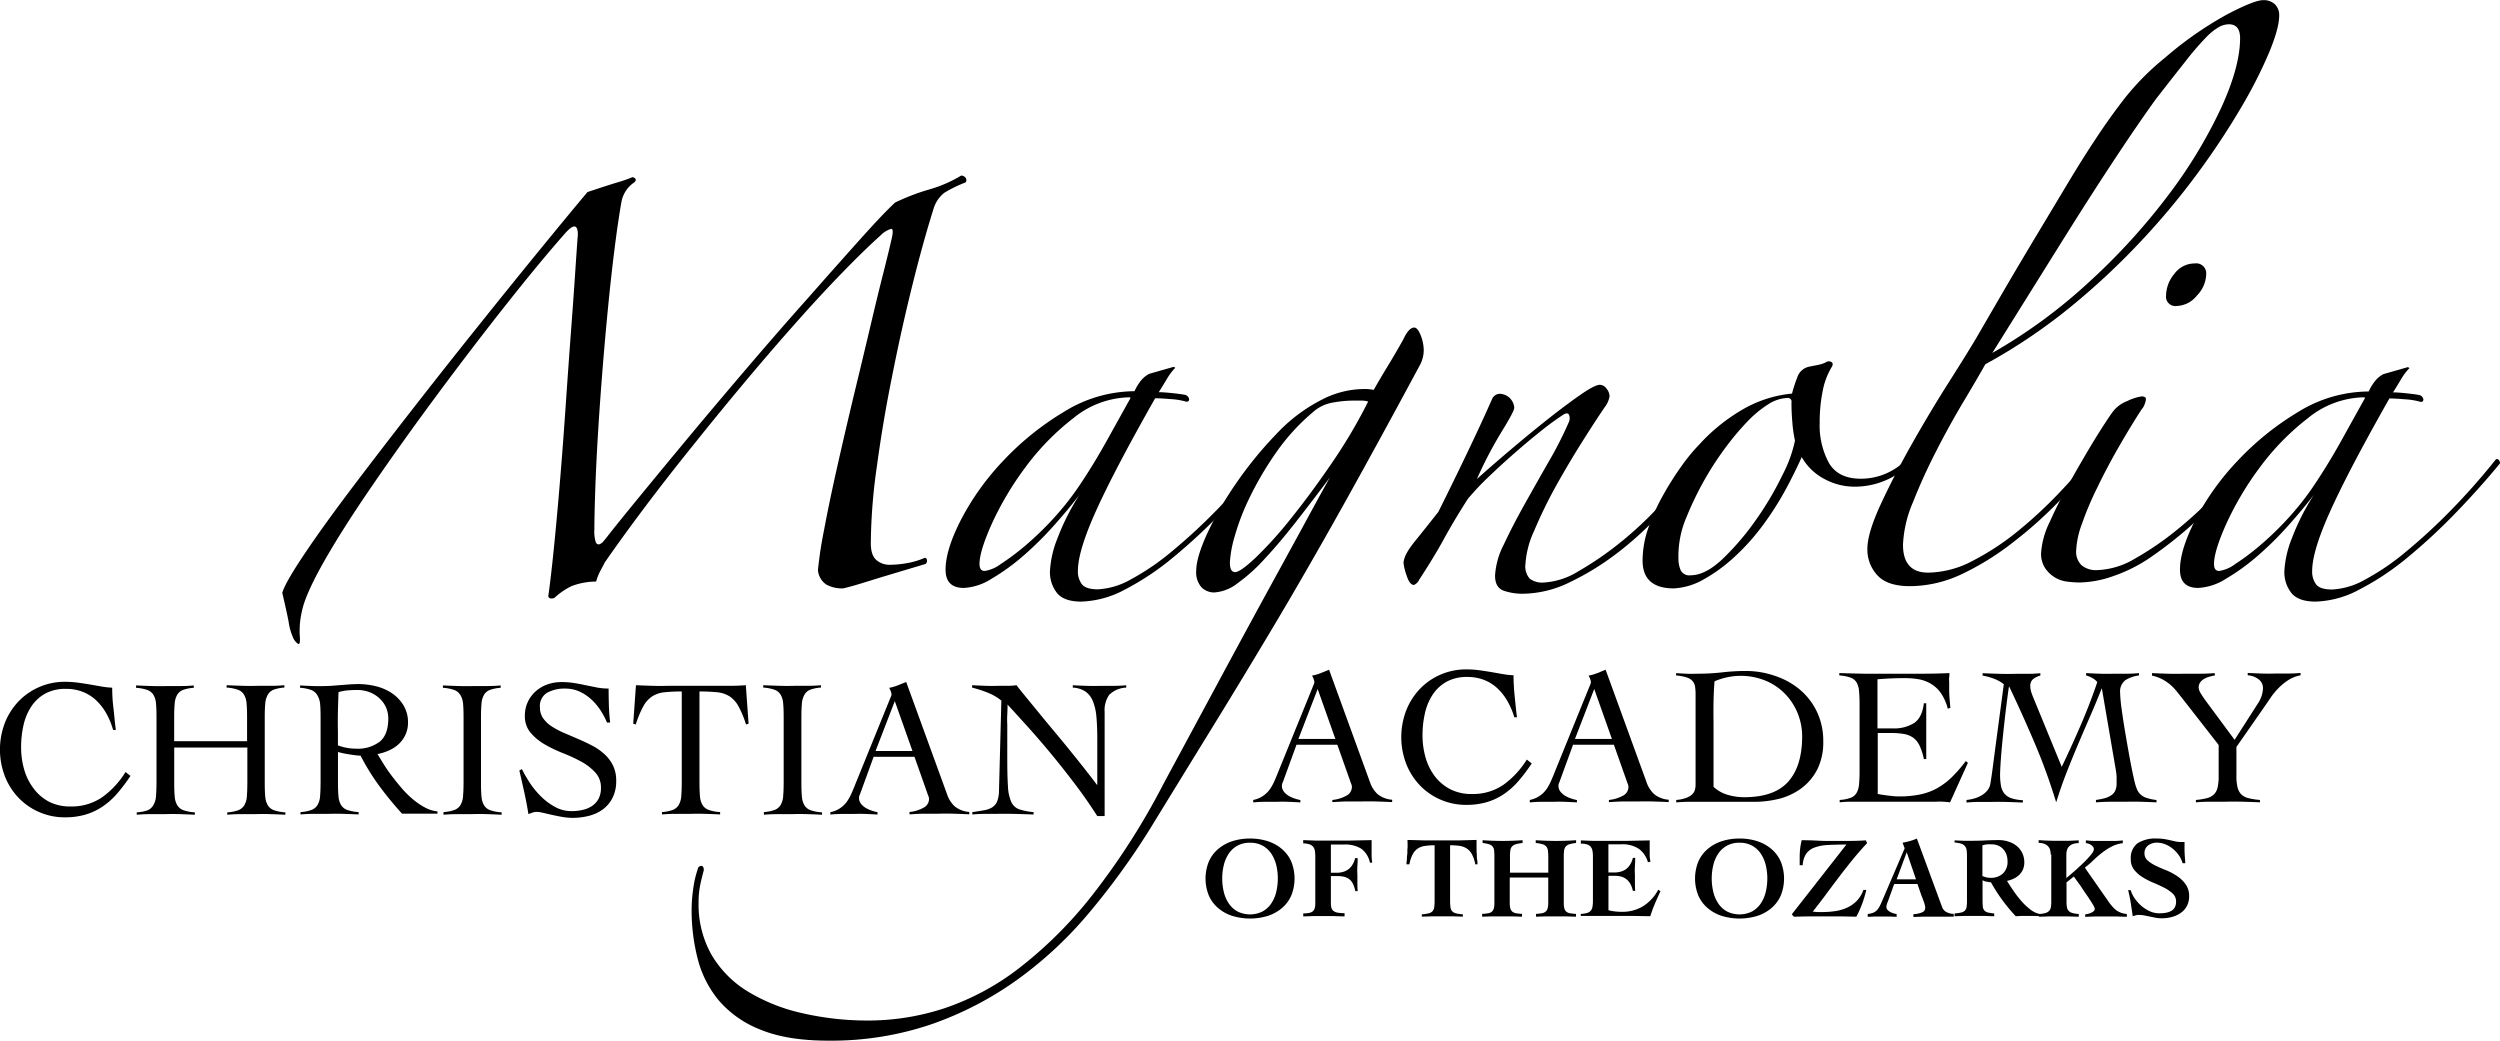<svg id="Logo_-_Balanced_-_BW" data-name="Logo - Balanced - BW" xmlns="http://www.w3.org/2000/svg" viewBox="0 0 537.69 223.81"><title>Logo - Name - BW</title><g id="_Group_" data-name="&lt;Group&gt;"><path d="M87.71,153.07q0.56-2.06,4.49-7.95t9.91-13.84q6-7.95,13.28-17.3t14.4-18.23q7.1-8.88,13.37-16.55t10.19-12.34q3.93-1.31,6.17-2a32.38,32.38,0,0,0,3.55-1.22q1.12,0.38.37,1.12a6.47,6.47,0,0,0-2.8,4.3q-0.75,4.3-1.5,10.28t-1.4,12.71q-0.66,6.73-1.22,13.84t-0.94,13.46q-0.38,6.36-.56,11.69t-0.19,8.51a7.44,7.44,0,0,0,.28,2.52,0.69,0.69,0,0,0,.75.56,2,2,0,0,0,1-.75q0.56-.65,1.12-1.4,2.06-2.62,6.73-8.32t10.66-12.9q6-7.2,12.71-15.05T201,89.4q6.17-7,11.13-12.53t7.39-7.76a47.21,47.21,0,0,1,7.29-2.8,28,28,0,0,0,6.92-3,1.16,1.16,0,0,1,.94.47,0.8,0.8,0,0,1,0,1,28.43,28.43,0,0,0-4.58,2.24,6.92,6.92,0,0,0-2.34,3.55q-2.24,7.11-4.58,16.55t-4.3,19.35q-2,9.91-3.27,19.35a122.3,122.3,0,0,0-1.31,16.55q0,2.62,1.22,3.65a4.33,4.33,0,0,0,2.9,1,20.93,20.93,0,0,0,3.74-.37,16.35,16.35,0,0,0,3.74-1.12,0.48,0.48,0,0,1,.47.47,0.89,0.89,0,0,1-.28.84l-4.39,1.31-5,1.5L212,151.1q-2.15.65-3.65,1a7,7,0,0,1-3.65-.84,4.15,4.15,0,0,1-1.78-3.09,86.64,86.64,0,0,1,1.31-8.6q1.12-6,2.8-13.46t3.65-15.71q2-8.23,3.65-15.24t2.9-11.87q1.21-4.86,1.4-5.8,0.74-2.81,0-2.71a5.32,5.32,0,0,0-2.24,1.4Q212.8,79.4,208,84.35t-10.1,10.94q-5.33,6-10.94,12.71t-11,13.46q-5.43,6.73-10.28,13.18t-8.6,11.87c-0.25.5-.56,1.09-0.94,1.78a11.41,11.41,0,0,0-.93,2.34,14.82,14.82,0,0,0-5.33,1,15.35,15.35,0,0,0-3.65,2.52c-0.75.25-1.19,0.12-1.31-.37q0.56-3.93,1.22-10.47t1.31-14.4q0.65-7.85,1.22-16.17t1.12-15.71q0.56-7.38.93-13t0.56-8q0-3.55-3,0-5.43,6.17-12.81,15.52T120.62,111q-7.48,10.1-14.12,19.82T95.94,147.65q-3.37,6.17-4,9.35a18.46,18.46,0,0,0-.47,5.24c0.12,1.37,0,2-.37,1.78A3,3,0,0,1,90,162.6a12.45,12.45,0,0,1-.93-3.37Q88.64,157,87.71,153.07Z" transform="translate(-27 -25.55)"/><path d="M299.18,125.21q-4.3,5.24-9.44,10.56a122.8,122.8,0,0,1-10.38,9.63A57.67,57.67,0,0,1,269,152.32a21.08,21.08,0,0,1-9.44,2.62q-3.74,0-5.24-1.87a7.24,7.24,0,0,1-1.5-4.67,22,22,0,0,1,1.59-7,49.54,49.54,0,0,1,4.77-9.44q-2.43,3.18-5.61,6.73a70.71,70.71,0,0,1-6.54,6.45,45.33,45.33,0,0,1-6.73,4.86,12.22,12.22,0,0,1-6,2q-3.93,0-3.93-3.93,0-4.3,3.37-10.84a55.85,55.85,0,0,1,9.07-12.62,60.73,60.73,0,0,1,13-10.47A29,29,0,0,1,271,109.69a10.53,10.53,0,0,1,1.68-2.62,5.93,5.93,0,0,1,1.5-1.12l5.24-1.5,0.37,0.19A12.07,12.07,0,0,0,278,107q-0.84,1.4-1.78,2.9c0.62,0,1.56.06,2.8,0.19s2.18,0.25,2.8.37a1.17,1.17,0,0,1,.93.93,0.5,0.5,0,0,1-.56.56,15.6,15.6,0,0,0-3.37-.56q-2.24-.18-3.37-0.19-8.6,15.15-12.62,24t-4,13.18a4.54,4.54,0,0,0,.84,2.8q0.84,1.12,3.46,1.12a16,16,0,0,0,7.11-2.15,52.41,52.41,0,0,0,8.79-6,122.09,122.09,0,0,0,9.63-8.88,141,141,0,0,0,9.44-10.66q0.37-.56.75-0.28A1,1,0,0,1,299.18,125.21ZM270,111a19.58,19.58,0,0,0-12.15,4.49A53.41,53.41,0,0,0,247.58,126a66.83,66.83,0,0,0-7.2,12.06q-2.71,6-2.71,8.79c0,1,.37,1.5,1.12,1.5a7.67,7.67,0,0,0,3.46-1.5,51.9,51.9,0,0,0,5.33-4,66.65,66.65,0,0,0,6.08-5.89,60.34,60.34,0,0,0,5.7-7.29q3-4.49,5.8-9.54t5-9Z" transform="translate(-27 -25.55)"/><path d="M333.21,100.9a6.89,6.89,0,0,1-.93,3.37q-9.35,17.39-16.83,30.76t-14.21,24.68Q294.51,171,288,181.58t-13.84,22.53a157.8,157.8,0,0,1-13,17.86,84.56,84.56,0,0,1-15.52,14.4,72.44,72.44,0,0,1-18.51,9.54,66.84,66.84,0,0,1-22,3.46q-8.79,0-14.49-2.34a22.53,22.53,0,0,1-9-6.26,22.79,22.79,0,0,1-4.58-9,41.66,41.66,0,0,1-1.31-10.47,32.78,32.78,0,0,1,.37-4.77,20.42,20.42,0,0,1,.94-4,0.8,0.8,0,0,1,.75-0.75c0.37,0,.56.31,0.56,0.93q-0.37,1.31-.75,3.08a18.63,18.63,0,0,0-.37,3.83,21.92,21.92,0,0,0,2.8,11.31,22.82,22.82,0,0,0,7.76,7.85,38.89,38.89,0,0,0,11.69,4.67,62.64,62.64,0,0,0,14.4,1.59,52.58,52.58,0,0,0,16.17-2.62,54.88,54.88,0,0,0,16.17-8.69,90,90,0,0,0,15.8-15.8A151.71,151.71,0,0,0,277.31,194q4.86-9,10.28-19.07t10.47-19.35L307.13,139q4-7.38,5.89-10.75-3.74,5-7.29,9.54t-6.64,7.85a37,37,0,0,1-5.89,5.33,9.11,9.11,0,0,1-5,2,3.8,3.8,0,0,1-2.8-1.12,4.86,4.86,0,0,1-1.12-3.55q0-2.8,2.34-7.95a72,72,0,0,1,6.17-10.75,82,82,0,0,1,8.69-10.66,35.14,35.14,0,0,1,9.91-7.48,19.91,19.91,0,0,1,9-2.24,9,9,0,0,1,2.06.19q1.49-2.62,3.09-5.24t3.27-5.61Q330,96,331.16,96q0.74,0,1.4,1.68A8.81,8.81,0,0,1,333.21,100.9Zm-12,11a5,5,0,0,0-1.5-.19h-1.31a25.3,25.3,0,0,0-5,.47,8.42,8.42,0,0,0-4,2,44.6,44.6,0,0,0-8,8.79,70.39,70.39,0,0,0-5.61,9.54,49.65,49.65,0,0,0-3.27,8.51,24.46,24.46,0,0,0-1,5.52c0,1.37.37,2.06,1.12,2.06s2.24-1.06,4.49-3.18A84.34,84.34,0,0,0,304.7,137q4.21-5.23,8.69-11.78A112.12,112.12,0,0,0,321.25,111.93Z" transform="translate(-27 -25.55)"/><path d="M391.74,126.7a101.81,101.81,0,0,1-7.76,9.44,70.5,70.5,0,0,1-9.35,8.51,57.66,57.66,0,0,1-10.1,6.17,23.38,23.38,0,0,1-10,2.43,12.39,12.39,0,0,1-4.11-.65q-1.87-.66-1.87-3.27a16.62,16.62,0,0,1,1.87-6.64q1.87-4,4.39-8.51T360,125a81.07,81.07,0,0,0,4.39-8.6,2.06,2.06,0,0,0,.09-1.59q-0.28-.65-1.22-0.09a57.35,57.35,0,0,0-4.86,3.55q-2.81,2.24-5.7,4.77t-5.61,5.14a56.29,56.29,0,0,0-4.39,4.67q-3,4.68-5.14,8.6t-5.33,8.79a2.21,2.21,0,0,1-1.12,1.12q-0.94,0-1.59-2.06a12.13,12.13,0,0,1-.65-2.62q0-1.68,2.34-4.58t5.14-6.45q3-6,6.17-12.62T348,111.18a1.84,1.84,0,0,1,1.68-.93,3.22,3.22,0,0,1,3,3q0,0.75-2.71,5.14a90,90,0,0,0-5.33,10.19q3.55-3.18,7.76-6.73t8-6.54q3.83-3,6.73-5t4-2a1.82,1.82,0,0,1,1.4.84,2.66,2.66,0,0,1,.65,1.59,5,5,0,0,1-.94,2.24q-2.06,3-5,7.67t-5.7,9.63a98.9,98.9,0,0,0-4.58,9.44,19.93,19.93,0,0,0-1.87,7.1A4,4,0,0,0,356,150a4.39,4.39,0,0,0,3,.84,15.78,15.78,0,0,0,7.48-2.43,68.55,68.55,0,0,0,8.88-6.08,76.21,76.21,0,0,0,8.69-8.13,63.12,63.12,0,0,0,6.73-8.6,0.85,0.85,0,0,1,1.12-.28Q392.67,125.58,391.74,126.7Z" transform="translate(-27 -25.55)"/><path d="M443.9,119a38.13,38.13,0,0,1-7.76,7.76,16.77,16.77,0,0,1-10.38,3.46,13.52,13.52,0,0,1-6.26-1.59,12.11,12.11,0,0,1-5-4.77q-1.31,3-3.37,6.83a65.44,65.44,0,0,1-4.86,7.67,47.93,47.93,0,0,1-6.26,7,34.71,34.71,0,0,1-7.39,5.24,14.51,14.51,0,0,1-5.61,1.5q-6.73,0-6.73-6a21.28,21.28,0,0,1,1.21-6.92,42.53,42.53,0,0,1,3.09-6.92,64.41,64.41,0,0,1,4-6.36,39.66,39.66,0,0,1,4-4.86,39,39,0,0,1,9-7.29,26,26,0,0,1,10.84-3.55,30.62,30.62,0,0,1,1.12-3.46,3.42,3.42,0,0,1,2.62-2.34l1.87-.37a6.53,6.53,0,0,0,1.68-.56,1.05,1.05,0,0,1,1.12-.09c0.37,0.19.44,0.53,0.19,1a15.57,15.57,0,0,0-2,5.24,34.18,34.18,0,0,0-.65,6.92,16.89,16.89,0,0,0,2,8.6q2,3.37,6.83,3.37a13.61,13.61,0,0,0,8.79-3.18,34.06,34.06,0,0,0,6.54-6.92,0.82,0.82,0,0,1,1.22-.56C444.37,118.17,444.4,118.54,443.9,119Zm-30.85,1.31a29.11,29.11,0,0,1-.56-3.93q-0.19-2.24-.19-4.3a0.76,0.76,0,0,0-.75-0.94,8.15,8.15,0,0,0-4.3,1.4,23.8,23.8,0,0,0-4.49,3.74,57.75,57.75,0,0,0-4.49,5.33,66.21,66.21,0,0,0-4.11,6.17,69.21,69.21,0,0,0-4.39,8.88,21.33,21.33,0,0,0-1.78,9.07,6.23,6.23,0,0,0,.47,2.43,2.06,2.06,0,0,0,2.15,1.12q3.18,0,6.92-3.55a55.73,55.73,0,0,0,7.1-8.32,67.22,67.22,0,0,0,5.7-9.63A28.57,28.57,0,0,0,413.05,120.35Z" transform="translate(-27 -25.55)"/><path d="M517.2,28.91q0,2.62-2.06,7.67a98.32,98.32,0,0,1-5.89,11.69,162.1,162.1,0,0,1-9.35,14.21,158.42,158.42,0,0,1-12.53,15.05A154.42,154.42,0,0,1,472,91.83a120.16,120.16,0,0,1-18,12.06q-1.68,3-4.67,8t-5.89,10.66a121.2,121.2,0,0,0-5,11,25.79,25.79,0,0,0-2.15,9.16q0,6,5.42,6a21.09,21.09,0,0,0,9.72-2.62,55.86,55.86,0,0,0,9.63-6.36,94.93,94.93,0,0,0,8.6-7.95q4-4.21,6.82-7.57,1.31-1.31,1.5-.65a1.45,1.45,0,0,1-.56,1.4q-3.37,4.11-7.95,8.79a90.65,90.65,0,0,1-9.72,8.6A58.34,58.34,0,0,1,449,149a26.3,26.3,0,0,1-11.22,2.62q-4.86,0-7-2.34a8.11,8.11,0,0,1-2.15-5.7q0-3.37,2.9-9.63t6.82-13.18q3.93-6.92,7.85-13.09t5.8-9.35L458.58,87q3.46-5.89,6.83-11.5l6.45-10.75q3.09-5.14,5.7-9.07,3.18-4.86,6.54-9.16a56.07,56.07,0,0,1,8.6-8.6,76.94,76.94,0,0,1,13.09-9.16q6-3.18,8-3.18a3.5,3.5,0,0,1,2.43.84A3.23,3.23,0,0,1,517.2,28.91Zm-8.41,4.86q0-3-2.43-3a4.64,4.64,0,0,0-2.06.56,12.62,12.62,0,0,0-2.9,2.34,59.92,59.92,0,0,0-4.3,5q-2.52,3.18-6.45,8.23-1.5,2.06-4.21,6t-6.92,10.38q-4.21,6.45-10.1,15.89L455.5,101.46a113,113,0,0,0,21-15.43,136.54,136.54,0,0,0,16.92-18.6,103.47,103.47,0,0,0,11.22-18.51Q508.78,39.95,508.79,33.78Z" transform="translate(-27 -25.55)"/><path d="M509.91,126.33a85,85,0,0,1-10.28,11A88.74,88.74,0,0,1,489,145.78a33.42,33.42,0,0,1-7.67,3.74,22.7,22.7,0,0,1-7.11,1.31,21.34,21.34,0,0,1-2.62-.19,6.64,6.64,0,0,1-2.71-.94,6.8,6.8,0,0,1-2.06-2,5.66,5.66,0,0,1-.84-3.27,17.74,17.74,0,0,1,1.87-6.64q1.87-4.21,4.39-8.69t5-8.6q2.53-4.11,4-6.17a7,7,0,0,1,3.27-2.52,10.41,10.41,0,0,1,3.08-1q0.93,0,.94.56a3.57,3.57,0,0,1-.28,1.12,3.14,3.14,0,0,1-.66,1.12q-2.43,3.74-5,8.23t-4.58,8.69a67.63,67.63,0,0,0-3.27,7.76,18.57,18.57,0,0,0-1.21,5.61,4,4,0,0,0,1.21,3.27,4.89,4.89,0,0,0,3.27,1,17,17,0,0,0,8.23-2.52,64.36,64.36,0,0,0,8.88-6.08,85.41,85.41,0,0,0,8.13-7.48,72.25,72.25,0,0,0,5.8-6.73q0.93-.93,1-0.47A2.75,2.75,0,0,1,509.91,126.33Zm-8.41-41.7a6.85,6.85,0,0,1-2,4.49,5.77,5.77,0,0,1-4.39,2.24,2,2,0,0,1-2.24-2.24,7.44,7.44,0,0,1,1.78-4.67,5.4,5.4,0,0,1,4.39-2.24A2.15,2.15,0,0,1,501.49,84.63Z" transform="translate(-27 -25.55)"/><path d="M564.69,125.21q-4.3,5.24-9.44,10.56a122.87,122.87,0,0,1-10.38,9.63,57.64,57.64,0,0,1-10.38,6.92,21.08,21.08,0,0,1-9.44,2.62q-3.74,0-5.24-1.87a7.24,7.24,0,0,1-1.5-4.67,22,22,0,0,1,1.59-7,49.54,49.54,0,0,1,4.77-9.44q-2.43,3.18-5.61,6.73a70.65,70.65,0,0,1-6.54,6.45,45.28,45.28,0,0,1-6.73,4.86,12.22,12.22,0,0,1-6,2q-3.93,0-3.93-3.93,0-4.3,3.37-10.84a55.87,55.87,0,0,1,9.07-12.62,60.72,60.72,0,0,1,13-10.47,29,29,0,0,1,15.15-4.39,10.52,10.52,0,0,1,1.68-2.62,5.93,5.93,0,0,1,1.5-1.12l5.24-1.5,0.37,0.19a12,12,0,0,0-1.78,2.34q-0.84,1.4-1.78,2.9c0.62,0,1.56.06,2.8,0.19s2.18,0.25,2.8.37a1.17,1.17,0,0,1,.93.93,0.5,0.5,0,0,1-.56.56,15.61,15.61,0,0,0-3.37-.56q-2.24-.18-3.37-0.19-8.6,15.15-12.62,24t-4,13.18a4.55,4.55,0,0,0,.84,2.8q0.84,1.12,3.46,1.12a16,16,0,0,0,7.11-2.15,52.39,52.39,0,0,0,8.79-6,121.92,121.92,0,0,0,9.63-8.88,140.74,140.74,0,0,0,9.44-10.66c0.25-.37.5-0.47,0.75-0.28A1,1,0,0,1,564.69,125.21ZM535.52,111a19.58,19.58,0,0,0-12.15,4.49A53.4,53.4,0,0,0,513.09,126a66.81,66.81,0,0,0-7.2,12.06q-2.71,6-2.71,8.79c0,1,.37,1.5,1.12,1.5a7.68,7.68,0,0,0,3.46-1.5,52.06,52.06,0,0,0,5.33-4,66.71,66.71,0,0,0,6.08-5.89,60.39,60.39,0,0,0,5.7-7.29q3-4.49,5.8-9.54t5-9Z" transform="translate(-27 -25.55)"/><path d="M295.85,205.9a12.2,12.2,0,0,1,3.88.59,8.88,8.88,0,0,1,3,1.68,7.42,7.42,0,0,1,2,2.71,9.77,9.77,0,0,1,0,7.25,7.42,7.42,0,0,1-2,2.71,8.87,8.87,0,0,1-3,1.68,13.14,13.14,0,0,1-7.75,0,8.87,8.87,0,0,1-3-1.68,7.42,7.42,0,0,1-2-2.71,9.77,9.77,0,0,1,0-7.25,7.42,7.42,0,0,1,2-2.71,8.88,8.88,0,0,1,3-1.68A12.2,12.2,0,0,1,295.85,205.9Zm0,0.9a5.48,5.48,0,0,0-2.68.62,5.38,5.38,0,0,0-1.87,1.69,7.57,7.57,0,0,0-1.08,2.46,12.41,12.41,0,0,0,0,5.85,7.56,7.56,0,0,0,1.08,2.47,5.38,5.38,0,0,0,1.87,1.7,6.07,6.07,0,0,0,5.36,0,5.38,5.38,0,0,0,1.87-1.7,7.58,7.58,0,0,0,1.08-2.47,12.43,12.43,0,0,0,0-5.85,7.59,7.59,0,0,0-1.08-2.46,5.38,5.38,0,0,0-1.87-1.69A5.49,5.49,0,0,0,295.85,206.8Z" transform="translate(-27 -25.55)"/><path d="M313.19,213.26h1.3a5,5,0,0,0,1.27-.16,3.73,3.73,0,0,0,1.16-.52,3.44,3.44,0,0,0,.93-1,4.41,4.41,0,0,0,.6-1.47H319q0,0.87-.06,1.77t0,1.77q0,0.9,0,1.78t0.06,1.78h-0.5a7,7,0,0,0-.5-1.54,2.77,2.77,0,0,0-.77-1,3,3,0,0,0-1.12-.54,6.6,6.6,0,0,0-1.57-.16h-1.3v5.76a4.53,4.53,0,0,0,.1,1,1.3,1.3,0,0,0,.41.7,2,2,0,0,0,.9.4,7.63,7.63,0,0,0,1.53.12v0.7l-2.37-.07-2.37,0-2.07,0-2.07.07V222a5.81,5.81,0,0,0,1.33-.12,1.63,1.63,0,0,0,.79-0.4,1.42,1.42,0,0,0,.37-0.7,4.53,4.53,0,0,0,.1-1v-10a7.52,7.52,0,0,0-.09-1.22,1.9,1.9,0,0,0-.36-0.87,1.72,1.72,0,0,0-.79-0.54,4.42,4.42,0,0,0-1.36-.21v-0.7l2.56,0.1q1.28,0,2.55,0,2.42,0,4.8,0l4.8-.1c0,0.3,0,.6,0,0.9V208q0,0.77,0,1.55a10.72,10.72,0,0,0,.14,1.54h-0.5a5,5,0,0,0-1.86-3,6.6,6.6,0,0,0-3.75-.9h-2.79v6.06Z" transform="translate(-27 -25.55)"/><path d="M344.3,211.46a7.41,7.41,0,0,0-.74-2.21,3.42,3.42,0,0,0-1.13-1.23,3.9,3.9,0,0,0-1.55-.55,14.24,14.24,0,0,0-2-.12v11.92a10.36,10.36,0,0,0,.08,1.38,1.66,1.66,0,0,0,.35.86,1.59,1.59,0,0,0,.82.47,8.48,8.48,0,0,0,1.5.22v0.5l-2.11-.07-2.13,0-2.27,0-2.32.07v-0.5a8.48,8.48,0,0,0,1.5-.22,1.59,1.59,0,0,0,.82-0.47,1.66,1.66,0,0,0,.35-0.86,10.36,10.36,0,0,0,.08-1.38V207.35a14.23,14.23,0,0,0-2,.13A3.89,3.89,0,0,0,332,208a3.42,3.42,0,0,0-1.13,1.23,7.41,7.41,0,0,0-.74,2.21H329.5q0-.47.09-1c0-.32,0-0.69.07-1.08s0-.86.06-1.37,0-1.11,0-1.79l3.69,0.1q1.82,0,3.66,0t3.74,0l3.76-.1q0,1,0,1.79t0.06,1.37c0,0.4,0,.76.07,1.08s0.05,0.64.09,1H344.3Z" transform="translate(-27 -25.55)"/><path d="M345.82,222.11a12,12,0,0,0,1.25-.14,1.61,1.61,0,0,0,.8-0.35,1.43,1.43,0,0,0,.42-0.72,4.91,4.91,0,0,0,.12-1.23v-9.72a13.26,13.26,0,0,0-.06-1.45,1.46,1.46,0,0,0-1.1-1.37,6.93,6.93,0,0,0-1.38-.27v-0.6q2.14,0.15,4.31.15t4.29-.15v0.6a7.87,7.87,0,0,0-1.47.27,1.74,1.74,0,0,0-.82.5,1.67,1.67,0,0,0-.35.87,11.19,11.19,0,0,0-.07,1.45v3.29H360v-3.29a11.16,11.16,0,0,0-.08-1.45,1.73,1.73,0,0,0-.34-0.87,1.66,1.66,0,0,0-.8-0.5,7.66,7.66,0,0,0-1.48-.27v-0.6q2.22,0.15,4.39.15t4.29-.15v0.6a7.3,7.3,0,0,0-1.45.27,1.66,1.66,0,0,0-.79.5,1.73,1.73,0,0,0-.34.87,11.19,11.19,0,0,0-.07,1.45v9.72a4.91,4.91,0,0,0,.12,1.23,1.43,1.43,0,0,0,.42.72,1.62,1.62,0,0,0,.81.35,12.56,12.56,0,0,0,1.28.14v0.6l-2.16-.07-2.16,0-2.14,0-2.14.07v-0.6a12,12,0,0,0,1.25-.14,1.69,1.69,0,0,0,.81-0.35,1.38,1.38,0,0,0,.44-0.72,4.9,4.9,0,0,0,.13-1.23v-5.38h-8.28v5.38a4.91,4.91,0,0,0,.12,1.23,1.38,1.38,0,0,0,.44.72,1.69,1.69,0,0,0,.82.35,12.53,12.53,0,0,0,1.26.14v0.6l-2.18-.07-2.18,0-2.11,0-2.11.07v-0.6Z" transform="translate(-27 -25.55)"/><path d="M367,222.11a5.79,5.79,0,0,0,1.36-.21,1.61,1.61,0,0,0,.79-0.5,1.8,1.8,0,0,0,.36-0.86,7.82,7.82,0,0,0,.09-1.27v-9.47a7.45,7.45,0,0,0-.09-1.22,1.89,1.89,0,0,0-.36-0.87,1.71,1.71,0,0,0-.79-0.54A4.42,4.42,0,0,0,367,207v-0.7l2.55,0.1q1.28,0,2.56,0,2.42,0,4.81,0l4.89-.1c0,0.3,0,.6,0,0.9V208q0,0.77,0,1.52a6.79,6.79,0,0,0,.17,1.37l-0.55.1a5.43,5.43,0,0,0-1.91-2.85,6.37,6.37,0,0,0-3.8-1h-2.79v6.06h1.3a5,5,0,0,0,1.27-.16,3.73,3.73,0,0,0,1.16-.52,3.42,3.42,0,0,0,.93-1,4.42,4.42,0,0,0,.6-1.47h0.5q0,0.87-.06,1.77t0,1.77q0,0.9,0,1.78t0.06,1.78h-0.5a5.11,5.11,0,0,0-.57-1.54,3.45,3.45,0,0,0-.87-1,3.18,3.18,0,0,0-1.13-.54,5.62,5.62,0,0,0-1.38-.16h-1.3v7.4a8.28,8.28,0,0,0,1.33.26,13.83,13.83,0,0,0,1.63.09,8.53,8.53,0,0,0,4.41-1.16,9.33,9.33,0,0,0,3.34-3.6l0.47,0.35q-0.62,1.32-1.18,2.64a27,27,0,0,0-1,2.72l-3.86-.07-3.86,0h-4.35l-1.67,0-1.21,0v-0.6Z" transform="translate(-27 -25.55)"/><path d="M401.13,205.9a12.2,12.2,0,0,1,3.88.59,8.89,8.89,0,0,1,3,1.68,7.41,7.41,0,0,1,2,2.71,9.77,9.77,0,0,1,0,7.25,7.41,7.41,0,0,1-2,2.71,8.87,8.87,0,0,1-3,1.68,13.14,13.14,0,0,1-7.75,0,8.87,8.87,0,0,1-3-1.68,7.41,7.41,0,0,1-2-2.71,9.77,9.77,0,0,1,0-7.25,7.41,7.41,0,0,1,2-2.71,8.89,8.89,0,0,1,3-1.68A12.2,12.2,0,0,1,401.13,205.9Zm0,0.9a5.48,5.48,0,0,0-2.68.62,5.38,5.38,0,0,0-1.87,1.69,7.57,7.57,0,0,0-1.08,2.46,12.43,12.43,0,0,0,0,5.85,7.56,7.56,0,0,0,1.08,2.47,5.38,5.38,0,0,0,1.87,1.7,6.07,6.07,0,0,0,5.36,0,5.38,5.38,0,0,0,1.87-1.7,7.58,7.58,0,0,0,1.08-2.47,12.43,12.43,0,0,0,0-5.85,7.59,7.59,0,0,0-1.08-2.46,5.38,5.38,0,0,0-1.87-1.69A5.48,5.48,0,0,0,401.13,206.8Z" transform="translate(-27 -25.55)"/><path d="M414.07,211.59c0-.2,0-0.44,0-0.72V210a17.87,17.87,0,0,1,.09-1.86,15,15,0,0,1,.34-1.88q1.69,0,3.35.09t3.35,0.06l3.55,0q1.76,0,3.55-.12l0.27,0.6q-1.62,1.72-3.1,3.54t-2.9,3.69q-1.42,1.87-2.82,3.76t-2.87,3.74l1,0.09q0.51,0,1,0a18.88,18.88,0,0,0,2.89-.21,9.36,9.36,0,0,0,2.53-.75,6.86,6.86,0,0,0,2.06-1.46,6.55,6.55,0,0,0,1.42-2.34h0.62a24.53,24.53,0,0,1-.88,2.94,23.78,23.78,0,0,1-1.26,2.82l-3.39-.07-3.39,0-3.34,0-3.34.07-0.42-.52,11.74-15q-2.27,0-4,.1a9.53,9.53,0,0,0-2.87.55,3.77,3.77,0,0,0-1.78,1.33,4.91,4.91,0,0,0-.75,2.46h-0.67Z" transform="translate(-27 -25.55)"/><path d="M428.8,222.11a3.77,3.77,0,0,0,1.16-.29,2.31,2.31,0,0,0,.77-0.56,3.84,3.84,0,0,0,.55-0.81q0.24-.46.49-1.06L436.65,208l-0.45-1.2q0.8-.15,1.57-0.36a10.27,10.27,0,0,0,1.5-.54l5.41,14.68a2,2,0,0,0,1,1.16,3.46,3.46,0,0,0,1.52.36v0.6l-1.07,0-1.2,0h-2.24l-2.08,0-2.08.07v-0.6a5.23,5.23,0,0,0,1.92-.42,1,1,0,0,0,.62-1,2.5,2.5,0,0,0-.09-0.57,6.59,6.59,0,0,0-.22-0.71l-0.27-.72-0.24-.61-0.85-2.47h-5l-1.27,3.51c-0.08.23-.17,0.46-0.26,0.67a2.12,2.12,0,0,0-.14.82,0.82,0.82,0,0,0,.21.55,2,2,0,0,0,.55.44,4.07,4.07,0,0,0,.72.31,4.63,4.63,0,0,0,.71.17v0.6l-1.61-.07-1.61,0-1.5,0-1.5.07v-0.6Zm10.29-7.43-2-5.83h0l-2.17,5.83h4.26Z" transform="translate(-27 -25.55)"/><path d="M447.45,206.3l1.81,0.08,2,0q1.35,0,2.69-.07t2.82-.08a6.83,6.83,0,0,1,2.33.37,5.31,5.31,0,0,1,1.77,1,4.49,4.49,0,0,1,1.12,1.53,4.64,4.64,0,0,1,.39,1.89,3.83,3.83,0,0,1-.29,1.53,3.57,3.57,0,0,1-.79,1.15,4.41,4.41,0,0,1-1.17.81,6.6,6.6,0,0,1-1.47.5q0.52,0.85,1.3,2a23,23,0,0,0,1.71,2.24,13.48,13.48,0,0,0,2,1.91,5,5,0,0,0,2.19,1v0.45l-1.41-.07-1.41,0-1.25,0-1.25.07a37.26,37.26,0,0,1-2.9-3.49,34.75,34.75,0,0,1-2.43-3.81c-0.28,0-.6-0.08-1-0.15a2,2,0,0,1-.81-0.3v4.31a12.25,12.25,0,0,0,.06,1.37,1.49,1.49,0,0,0,.32.82,1.52,1.52,0,0,0,.76.44,8.13,8.13,0,0,0,1.37.21v0.6q-0.87,0-1.91-.07l-2.11,0-2.27,0-2.24.07v-0.6a9.3,9.3,0,0,0,1.46-.21,1.53,1.53,0,0,0,.8-0.44,1.55,1.55,0,0,0,.34-0.82,10.12,10.12,0,0,0,.07-1.37v-9.47a9.18,9.18,0,0,0-.07-1.27,1.87,1.87,0,0,0-.34-0.87,1.63,1.63,0,0,0-.8-0.54,6,6,0,0,0-1.46-.26V206.3Zm6,7.68a3.89,3.89,0,0,0,1.67.37,3.78,3.78,0,0,0,2.65-.92,3.46,3.46,0,0,0,1-2.69,4.14,4.14,0,0,0-.24-1.41,3.33,3.33,0,0,0-.69-1.15,3.18,3.18,0,0,0-1.07-.76,3.44,3.44,0,0,0-1.4-.27,9.29,9.29,0,0,0-1,0,4.31,4.31,0,0,0-1,.22V214Z" transform="translate(-27 -25.55)"/><path d="M468.06,209.34a3.53,3.53,0,0,0-.12-0.95,2,2,0,0,0-.42-0.79,2.18,2.18,0,0,0-.8-0.55,3.19,3.19,0,0,0-1.25-.21v-0.6q2.07,0.15,4.09.15,1.12,0,2.26,0l2.26-.1v0.6a3.44,3.44,0,0,0-1.31.21,2.16,2.16,0,0,0-.81.55,1.94,1.94,0,0,0-.42.79,3.49,3.49,0,0,0-.12.95v5q0.2-.15.71-0.59l1.16-1,1.36-1.25q0.71-.66,1.3-1.3a13,13,0,0,0,1-1.17,1.65,1.65,0,0,0,.39-0.86,0.88,0.88,0,0,0-.17-0.54,1.72,1.72,0,0,0-.44-0.41,2.33,2.33,0,0,0-.56-0.27,2.55,2.55,0,0,0-.55-0.12v-0.6a16.88,16.88,0,0,0,1.94.14h2l2,0q1,0,2-.12v0.6a6.81,6.81,0,0,0-2.36.71,13.15,13.15,0,0,0-2.06,1.32q-1,.76-1.88,1.62t-1.86,1.61l5.11,7.33q0.4,0.57.79,1a5,5,0,0,0,.83.8,4.09,4.09,0,0,0,1,.55,5,5,0,0,0,1.3.29v0.6l-2.26-.07-2.26,0-2.22,0-2.22.07v-0.5l0.55-.12a3.47,3.47,0,0,0,.68-0.22,2.39,2.39,0,0,0,.59-0.36,0.67,0.67,0,0,0,.25-0.54,1.93,1.93,0,0,0-.29-0.69q-0.29-.51-0.74-1.2t-1-1.47q-0.54-.79-1-1.5l-0.91-1.26-0.57-.8-1.57,1.25v4.26a6.69,6.69,0,0,0,.08,1.06,1.57,1.57,0,0,0,.34.77,1.7,1.7,0,0,0,.79.49,5.65,5.65,0,0,0,1.42.22v0.6l-2.27-.07-2.24,0-2,0-2,.07v-0.6a5.46,5.46,0,0,0,1.41-.22,1.7,1.7,0,0,0,.77-0.49,1.57,1.57,0,0,0,.34-0.77,6.69,6.69,0,0,0,.08-1.06V209.34Z" transform="translate(-27 -25.55)"/><path d="M496.42,211.21a5.44,5.44,0,0,0-.81-1.72,6.92,6.92,0,0,0-1.3-1.4,6.13,6.13,0,0,0-1.61-.95,4.73,4.73,0,0,0-1.77-.35,3.1,3.1,0,0,0-1.91.58,2.05,2.05,0,0,0-.79,1.76,2,2,0,0,0,.71,1.52,7.72,7.72,0,0,0,1.78,1.13q1.07,0.51,2.31,1a13.25,13.25,0,0,1,2.31,1.26,6.92,6.92,0,0,1,1.78,1.76,4.35,4.35,0,0,1,.71,2.54,4.39,4.39,0,0,1-.42,1.94,4.22,4.22,0,0,1-1.2,1.48,5.67,5.67,0,0,1-1.87.95,8.3,8.3,0,0,1-2.44.34,7.07,7.07,0,0,1-1.25-.11l-1.23-.25-1.23-.25a7.07,7.07,0,0,0-1.25-.11l-0.26,0-0.35.09-0.36.1-0.27.1q-0.2-1.4-.42-2.82T484.71,217h0.55a6.4,6.4,0,0,0,.9,1.82,8.38,8.38,0,0,0,1.46,1.61,7.27,7.27,0,0,0,1.81,1.13,4.78,4.78,0,0,0,1.92.42,8.26,8.26,0,0,0,1.5-.12,3.55,3.55,0,0,0,1.16-.41,2,2,0,0,0,.75-0.77,2.58,2.58,0,0,0,.26-1.23,2.25,2.25,0,0,0-.72-1.71,7.86,7.86,0,0,0-1.81-1.25q-1.09-.56-2.34-1.08a16.32,16.32,0,0,1-2.34-1.2,6.87,6.87,0,0,1-1.81-1.6,3.56,3.56,0,0,1-.72-2.27,4,4,0,0,1,1.42-3.4A7.2,7.2,0,0,1,491,205.9a9,9,0,0,1,1.45.11q0.7,0.11,1.32.26l1.17,0.26a5.15,5.15,0,0,0,1,.11h0.9q0,0.42,0,.8t0,0.77q0,0.72.06,1.5t0.11,1.5h-0.52Z" transform="translate(-27 -25.55)"/><path d="M305.84,185.74l-2.79,7.65c-0.08.23-.16,0.42-0.23,0.59a1.41,1.41,0,0,0-.11.55,2,2,0,0,0,.44,1.31,3.72,3.72,0,0,0,1.08.91,6.64,6.64,0,0,0,1.31.57,9.56,9.56,0,0,0,1.14.3v0.51q-1.27-.08-2.53-0.13t-2.58,0q-1.27,0-2.47,0t-2.56.13V197.6a5.7,5.7,0,0,0,3.63-2.37,10.77,10.77,0,0,0,1-1.86q0.44-1,.87-2.11l7.31-18,0.23-.55a1.23,1.23,0,0,0,.11-0.46,2.15,2.15,0,0,0-.15-0.63,3.82,3.82,0,0,0-.36-0.76,9.57,9.57,0,0,0,1.9-.55l1.77-.72,8.79,24.16a6.25,6.25,0,0,0,1.65,2.6,5.59,5.59,0,0,0,3.13,1.2v0.51q-1.69-.08-3.32-0.13t-3.4,0h-2l-1.52,0-1.29.06-1.33.08V197.6a7.72,7.72,0,0,0,3-.91,2.11,2.11,0,0,0,1.2-1.88,1.68,1.68,0,0,0-.15-0.68,4.9,4.9,0,0,1-.23-0.63l-2.75-7.77h-8.83Zm4.56-12-4.14,10.73h7.94Z" transform="translate(-27 -25.55)"/><path d="M352.73,179.95a16.3,16.3,0,0,0-1.46-3.51,11.92,11.92,0,0,0-2.15-2.79,9.05,9.05,0,0,0-2.87-1.84,9.71,9.71,0,0,0-3.65-.66,9,9,0,0,0-4.43,1,8.56,8.56,0,0,0-3,2.75,12,12,0,0,0-1.69,4,21.26,21.26,0,0,0-.53,4.81,17.07,17.07,0,0,0,.68,4.84,12.15,12.15,0,0,0,2,4,9.81,9.81,0,0,0,3.34,2.77,9.94,9.94,0,0,0,4.63,1,11.56,11.56,0,0,0,6.78-2,18.91,18.91,0,0,0,5-5.41l1.06,0.84a37.23,37.23,0,0,1-2.87,3.8,16.12,16.12,0,0,1-3.12,2.79,13.34,13.34,0,0,1-3.67,1.73,15.7,15.7,0,0,1-4.48.59,13.74,13.74,0,0,1-9.8-4.08,14.28,14.28,0,0,1-3-4.6,16.07,16.07,0,0,1,0-11.78,14.29,14.29,0,0,1,3-4.6,13.74,13.74,0,0,1,9.8-4.08,20.94,20.94,0,0,1,2.91.19q1.35,0.19,2.6.4l2.41,0.42a16.09,16.09,0,0,0,2.3.25q0,0.89.06,2.07t0.19,2.43q0.13,1.25.25,2.45t0.25,2.09h-0.59Z" transform="translate(-27 -25.55)"/><path d="M365.32,185.74l-2.79,7.65c-0.08.23-.16,0.42-0.23,0.59a1.42,1.42,0,0,0-.11.55,2,2,0,0,0,.44,1.31,3.73,3.73,0,0,0,1.08.91,6.65,6.65,0,0,0,1.31.57,9.53,9.53,0,0,0,1.14.3v0.51q-1.27-.08-2.53-0.13t-2.58,0q-1.27,0-2.47,0t-2.56.13V197.6a5.7,5.7,0,0,0,3.63-2.37,10.8,10.8,0,0,0,1-1.86q0.44-1,.87-2.11l7.31-18,0.23-.55a1.24,1.24,0,0,0,.11-0.46,2.15,2.15,0,0,0-.15-0.63,3.82,3.82,0,0,0-.36-0.76,9.57,9.57,0,0,0,1.9-.55l1.77-.72,8.79,24.16a6.25,6.25,0,0,0,1.65,2.6,5.59,5.59,0,0,0,3.13,1.2v0.51q-1.69-.08-3.32-0.13t-3.4,0h-2l-1.52,0-1.29.06-1.33.08V197.6a7.72,7.72,0,0,0,3-.91,2.11,2.11,0,0,0,1.2-1.88,1.69,1.69,0,0,0-.15-0.68,4.76,4.76,0,0,1-.23-0.63l-2.75-7.77h-8.83Zm4.56-12-4.14,10.73h7.94Z" transform="translate(-27 -25.55)"/><path d="M387.49,197.6a7.87,7.87,0,0,0,2.22-.46,3.82,3.82,0,0,0,1.27-.78,2.06,2.06,0,0,0,.57-1,4.19,4.19,0,0,0,.13-1V174.88a11,11,0,0,0-.11-1.63,2.4,2.4,0,0,0-.53-1.2,2.82,2.82,0,0,0-1.27-.8,9.75,9.75,0,0,0-2.28-.42v-0.51q1.1,0.08,2.2.13t2.2,0a47.52,47.52,0,0,0,5.49-.29,44.76,44.76,0,0,1,5.19-.3A19.22,19.22,0,0,1,409,171a16.06,16.06,0,0,1,5.26,3,14.23,14.23,0,0,1,3.57,4.75,14.53,14.53,0,0,1,1.31,6.25,13,13,0,0,1-1.27,6,11.6,11.6,0,0,1-3.38,4.05,13.87,13.87,0,0,1-4.84,2.3A22.17,22.17,0,0,1,404,198l-3.91,0-2.85,0-2.2,0-1.86,0q-1.44,0-2.83,0t-2.83.13V197.6Zm8-2.87a7.55,7.55,0,0,0,3.1,1.77,12.64,12.64,0,0,0,3.53.51q6.5,0,9.48-3.34t3-9.67a13.24,13.24,0,0,0-1-5.13,12.94,12.94,0,0,0-2.75-4.16,12.66,12.66,0,0,0-4.18-2.79,14.14,14.14,0,0,0-10.92.17q-0.17,2.2-.21,4.37t0,4.46v13.81Z" transform="translate(-27 -25.55)"/><path d="M430.74,196.29q0.38,0.08.93,0.17l1.18,0.17,1.31,0.15q0.67,0.06,1.27.06a22.11,22.11,0,0,0,4.54-.42,13,13,0,0,0,3.67-1.35,15,15,0,0,0,3.15-2.37,29.51,29.51,0,0,0,3-3.46l0.46,0.38-3.84,8.49q-0.72-.08-1.48-0.13t-1.48,0H427.57q-1.22,0-2.45,0t-2.45.13V197.6a8.52,8.52,0,0,0,2.37-.46,2.48,2.48,0,0,0,1.27-1.06,4.5,4.5,0,0,0,.53-1.88q0.11-1.16.11-2.94V177.16q0-1.77-.11-2.94a4.51,4.51,0,0,0-.53-1.88,2.48,2.48,0,0,0-1.31-1.06,9.14,9.14,0,0,0-2.41-.46v-0.51l2.72,0.08,2.66,0.06,2.92,0h3.48q3,0,5.91,0t6-.13q0,0.47-.06.93t0,0.89v1.69q0,0.93.08,1.88t0.17,2.09l-0.55.17a10.5,10.5,0,0,0-1.46-3.32,7,7,0,0,0-2.11-2,7.74,7.74,0,0,0-2.64-1,17.5,17.5,0,0,0-3-.25q-3,0-5.91.25v10.56c0.56,0,1.1,0,1.63,0s1.06,0,1.63,0a8.11,8.11,0,0,0,4.63-1.16q1.71-1.16,2.09-4.24h0.51q0,1.52,0,3t0,3q0,1.52,0,3t0,3h-0.51a12.79,12.79,0,0,0-.93-2.89,4.48,4.48,0,0,0-1.37-1.71,4.89,4.89,0,0,0-2-.8,17.44,17.44,0,0,0-2.92-.21h-2.7v13.05Z" transform="translate(-27 -25.55)"/><path d="M475.68,170.32q1.52,0.08,3,.13t3,0q1.35,0,2.68,0t2.68-.13v0.51a7,7,0,0,0-2.91,1,3.06,3.06,0,0,0-1.14,2.75,29.75,29.75,0,0,0,.32,3.44q0.32,2.39.8,5.22t1,5.66q0.53,2.83,1,4.82a11.7,11.7,0,0,0,.46,1.48,3.21,3.21,0,0,0,2,1.92,10,10,0,0,0,2.24.49v0.51q-1.69-.08-3.36-0.13t-3.36,0q-1.61,0-3.15,0t-3.15.13V197.6q0.89-.13,1.69-0.32a4.75,4.75,0,0,0,1.41-.57,2.6,2.6,0,0,0,1-1,3.85,3.85,0,0,0,.34-1.75q0-.51,0-1.35a14.28,14.28,0,0,0-.25-1.94l-2.91-17H479q-1.18,3-2.49,6t-2.58,6q-1.27,3-2.47,6.06t-2.18,6.27h-0.08q-2-6.55-4.58-12.61t-5.47-12.14h-0.08q-0.34,2.32-.68,5.15t-0.61,5.51q-0.28,2.68-.44,4.9t-0.17,3.32a13.31,13.31,0,0,0,.19,2.41,3.71,3.71,0,0,0,.74,1.69,3.3,3.3,0,0,0,1.5,1,9,9,0,0,0,2.47.42v0.51q-1.77-.08-3.46-0.13t-3.46,0q-1.31,0-2.6,0t-2.6.13V197.6a9.37,9.37,0,0,0,1.75-.34,6.46,6.46,0,0,0,1.58-.7,4.59,4.59,0,0,0,1.2-1.06,3,3,0,0,0,.61-1.46q0.25-1.48.46-3.1t0.42-3.23l2-15a7.66,7.66,0,0,0-2.11-1.18,13.32,13.32,0,0,0-2.45-.68v-0.51q1.81,0.08,3.61.13t3.61,0q1.31,0,2.6,0t2.6-.13v0.51a4.48,4.48,0,0,0-1.48.7,1.77,1.77,0,0,0-.68,1.54,4.25,4.25,0,0,0,.23,1.39q0.23,0.68.53,1.39l6,14.61q2.15-4.48,4.1-9t3.55-9.23a3.72,3.72,0,0,0-1.1-.89,7.66,7.66,0,0,0-1.31-.55v-0.51Z" transform="translate(-27 -25.55)"/><path d="M489.79,170.32q1.77,0.08,3.46.13t3.46,0q1.65,0,3.32,0t3.32-.13v0.51a11.25,11.25,0,0,0-1.12.25,5.05,5.05,0,0,0-1.14.46,2.66,2.66,0,0,0-.87.76,1.89,1.89,0,0,0-.34,1.14,2.66,2.66,0,0,0,.44,1.22,21.93,21.93,0,0,0,1.29,1.9l6,8.11,5-7.81a6.3,6.3,0,0,0,1.1-3.25,2.32,2.32,0,0,0-1-2,4.28,4.28,0,0,0-2.28-.82v-0.51q1.48,0.08,3,.13t3,0q1.35,0,2.68,0t2.68-.13v0.51a7.42,7.42,0,0,0-2.7,1.08,12.49,12.49,0,0,0-2.13,1.77,15.63,15.63,0,0,0-1.69,2.09q-0.74,1.1-1.37,2L508,186.2v6.21a10.07,10.07,0,0,0,.25,2.51,3.15,3.15,0,0,0,.82,1.5,3.41,3.41,0,0,0,1.54.8,15.07,15.07,0,0,0,2.45.38v0.51q-1.9-.08-3.76-0.13t-3.76,0q-1.56,0-3.12,0t-3.13.13V197.6a14.34,14.34,0,0,0,2.34-.38,3.41,3.41,0,0,0,1.52-.8,3,3,0,0,0,.8-1.5,11,11,0,0,0,.23-2.51v-6.63l-7.64-9.8q-0.59-.76-1.23-1.54A12.66,12.66,0,0,0,494,173a10.18,10.18,0,0,0-1.79-1.27,8.53,8.53,0,0,0-2.37-.87v-0.51Z" transform="translate(-27 -25.55)"/><path d="M51.33,182.55A16.29,16.29,0,0,0,49.87,179a11.93,11.93,0,0,0-2.15-2.79,9,9,0,0,0-2.87-1.84,9.71,9.71,0,0,0-3.65-.66,9,9,0,0,0-4.44,1,8.57,8.57,0,0,0-3,2.75,12,12,0,0,0-1.69,4,21.27,21.27,0,0,0-.53,4.82,17.08,17.08,0,0,0,.68,4.84,12.16,12.16,0,0,0,2,4A9.81,9.81,0,0,0,37.58,198a9.94,9.94,0,0,0,4.63,1A11.56,11.56,0,0,0,49,197a18.9,18.9,0,0,0,5-5.41l1.06,0.84a37.09,37.09,0,0,1-2.87,3.8,16.12,16.12,0,0,1-3.13,2.79,13.33,13.33,0,0,1-3.67,1.73,15.7,15.7,0,0,1-4.48.59,13.74,13.74,0,0,1-9.8-4.08,14.27,14.27,0,0,1-3-4.6,16.07,16.07,0,0,1,0-11.79,14.29,14.29,0,0,1,3-4.6,13.72,13.72,0,0,1,4.44-3,13.58,13.58,0,0,1,5.36-1.08,20.94,20.94,0,0,1,2.91.19q1.35,0.19,2.6.4l2.41,0.42a16.11,16.11,0,0,0,2.3.25q0,0.89.06,2.07T51.42,178q0.13,1.25.25,2.45t0.25,2.09H51.33Z" transform="translate(-27 -25.55)"/><path d="M80.14,179.77q0-1.77-.11-2.94a4.31,4.31,0,0,0-.55-1.88,2.59,2.59,0,0,0-1.33-1.06,9.1,9.1,0,0,0-2.41-.46v-0.51q1.77,0.08,3.44.13t3.44,0q1.39,0,2.79,0t2.75-.13v0.51a8.39,8.39,0,0,0-2.32.46A2.49,2.49,0,0,0,84.58,175a4.51,4.51,0,0,0-.53,1.88q-0.11,1.16-.11,2.94v14.11q0,1.77.11,2.94a4.3,4.3,0,0,0,.55,1.88,2.58,2.58,0,0,0,1.33,1.06,9.22,9.22,0,0,0,2.45.46v0.51q-1.61-.08-3.21-0.13t-3.21,0q-1.56,0-3.08,0t-3,.13v-0.51a8.52,8.52,0,0,0,2.37-.46,2.59,2.59,0,0,0,1.29-1.06,4.3,4.3,0,0,0,.55-1.88q0.1-1.16.11-2.94v-7.6H64.47v7.6q0,1.77.11,2.94a4.29,4.29,0,0,0,.55,1.88,2.58,2.58,0,0,0,1.33,1.06,9.22,9.22,0,0,0,2.45.46v0.51q-1.61-.08-3.21-0.13t-3.21,0q-1.56,0-3.08,0t-3,.13v-0.51a8.52,8.52,0,0,0,2.37-.46A2.59,2.59,0,0,0,60,198.69a4.3,4.3,0,0,0,.55-1.88q0.1-1.16.11-2.94V179.77q0-1.77-.11-2.94A4.31,4.31,0,0,0,60,175a2.59,2.59,0,0,0-1.33-1.06,9.1,9.1,0,0,0-2.41-.46v-0.51q1.77,0.08,3.44.13t3.44,0q1.39,0,2.79,0t2.75-.13v0.51a8.38,8.38,0,0,0-2.32.46A2.48,2.48,0,0,0,65.1,175a4.49,4.49,0,0,0-.53,1.88q-0.11,1.16-.11,2.94v5.15H80.14v-5.15Z" transform="translate(-27 -25.55)"/><path d="M121.07,200.55h-7.6a74,74,0,0,1-4.92-6,48.46,48.46,0,0,1-4-6.48,8.67,8.67,0,0,1-1.08-.08l-1.35-.19q-0.7-.11-1.35-0.25t-1.08-.27v6.59q0,1.77.11,2.94a4.29,4.29,0,0,0,.55,1.88,2.58,2.58,0,0,0,1.33,1.06,9.22,9.22,0,0,0,2.45.46v0.51q-1.61-.08-3.21-0.13t-3.21,0q-1.56,0-3.08,0t-3,.13v-0.51a8.52,8.52,0,0,0,2.37-.46,2.59,2.59,0,0,0,1.29-1.06,4.3,4.3,0,0,0,.55-1.88q0.1-1.16.11-2.94V179.77q0-1.77-.11-2.94A4.31,4.31,0,0,0,95.2,175a2.6,2.6,0,0,0-1.29-1.06,8.52,8.52,0,0,0-2.37-.46v-0.51q1.35,0.08,2.7.13t2.7,0q0.59,0,1.48-.06l1.88-.15,2-.15q1-.06,1.82-0.06a15.63,15.63,0,0,1,3.72.46,10.7,10.7,0,0,1,3.42,1.48,8.37,8.37,0,0,1,2.49,2.58,6.9,6.9,0,0,1,1,3.72,6.17,6.17,0,0,1-.53,2.62,6.46,6.46,0,0,1-1.42,2,7.54,7.54,0,0,1-2.09,1.39,11.12,11.12,0,0,1-2.51.8q0.59,1,1.39,2.28t1.8,2.58q1,1.31,2.11,2.6a20.3,20.3,0,0,0,2.37,2.32,15,15,0,0,0,2.56,1.73,7,7,0,0,0,2.66.82v0.51Zm-21.42-14.7a11,11,0,0,0,3.93.72,7.74,7.74,0,0,0,5.11-1.52q1.82-1.52,1.82-4.94a5.82,5.82,0,0,0-.53-2.51,6,6,0,0,0-1.46-1.94,6.66,6.66,0,0,0-2.13-1.27,7.23,7.23,0,0,0-2.51-.44q-1.06,0-2.07.08a9.59,9.59,0,0,0-2,.38q-0.08,2-.13,4.1t0,4.48v2.87Z" transform="translate(-27 -25.55)"/><path d="M122.38,200.21a8.52,8.52,0,0,0,2.37-.46,2.59,2.59,0,0,0,1.29-1.06,4.3,4.3,0,0,0,.55-1.88q0.1-1.16.11-2.94V179.77q0-1.77-.11-2.94A4.31,4.31,0,0,0,126,175a2.59,2.59,0,0,0-1.33-1.06,9.1,9.1,0,0,0-2.41-.46v-0.51q1.77,0.08,3.44.13t3.44,0q1.39,0,2.79,0t2.75-.13v0.51a8.39,8.39,0,0,0-2.32.46,2.48,2.48,0,0,0-1.27,1.06,4.5,4.5,0,0,0-.53,1.88q-0.11,1.16-.11,2.94v14.11q0,1.77.11,2.94a4.3,4.3,0,0,0,.55,1.88,2.58,2.58,0,0,0,1.33,1.06,9.22,9.22,0,0,0,2.45.46v0.51q-1.61-.08-3.21-0.13t-3.21,0q-1.56,0-3.08,0t-3,.13v-0.51Z" transform="translate(-27 -25.55)"/><path d="M157.57,181a16,16,0,0,0-1.42-2.68,12.1,12.1,0,0,0-2-2.37,9.76,9.76,0,0,0-2.53-1.67,7.26,7.26,0,0,0-3-.63,7.84,7.84,0,0,0-3.95.89,3.34,3.34,0,0,0-1.54,3.17,4,4,0,0,0,.7,2.34,6.73,6.73,0,0,0,1.86,1.75,17.19,17.19,0,0,0,2.64,1.39l3,1.29q1.54,0.66,3,1.42a12.23,12.23,0,0,1,2.64,1.82,8.3,8.3,0,0,1,1.86,2.45,7.39,7.39,0,0,1,.7,3.34,7.81,7.81,0,0,1-.76,3.57,7,7,0,0,1-2,2.47,8.72,8.72,0,0,1-3,1.44,13.9,13.9,0,0,1-3.65.46,13,13,0,0,1-2.2-.2q-1.14-.2-2.2-0.44l-1.92-.44a6.6,6.6,0,0,0-1.37-.2,2.66,2.66,0,0,0-.89.15l-0.89.32q-0.38-2.4-.89-4.69t-1.06-4.69l0.55-.29A30.83,30.83,0,0,0,141,194a18.7,18.7,0,0,0,2.43,2.92,13.26,13.26,0,0,0,3,2.21A7.27,7.27,0,0,0,150,200a10.09,10.09,0,0,0,2.37-.27,6,6,0,0,0,2-.86,4.27,4.27,0,0,0,1.37-1.54,4.92,4.92,0,0,0,.51-2.34,4.7,4.7,0,0,0-1.23-3.31,11.73,11.73,0,0,0-3-2.32,35.51,35.51,0,0,0-3.95-1.83,29.43,29.43,0,0,1-3.95-1.9,11.63,11.63,0,0,1-3-2.49,5.39,5.39,0,0,1-1.23-3.63,6.92,6.92,0,0,1,2.34-5.29,7.61,7.61,0,0,1,2.49-1.46,8.91,8.91,0,0,1,3-.51,16.94,16.94,0,0,1,2.81.21q1.25,0.21,2.43.46l2.41,0.49a13.19,13.19,0,0,0,2.53.23q0,1.9.06,3.7t0.27,3.61h-0.59Z" transform="translate(-27 -25.55)"/><path d="M169.31,200.21a8.52,8.52,0,0,0,2.37-.46,2.6,2.6,0,0,0,1.29-1.06,4.3,4.3,0,0,0,.55-1.88q0.1-1.16.11-2.94v-19.6a34.4,34.4,0,0,0-3.74.17,6,6,0,0,0-2.6.87,6,6,0,0,0-1.92,2.13,21.11,21.11,0,0,0-1.63,3.93l-0.55-.17,0.59-8.28q1.77,0.08,3.51.13t3.51,0h9.93q1.69,0,3.34,0t3.34-.13L188,181.2l-0.55.17a21.15,21.15,0,0,0-1.63-3.93,6,6,0,0,0-1.92-2.13,6.11,6.11,0,0,0-2.64-.87,36.14,36.14,0,0,0-3.82-.17v19.6q0,1.77.11,2.94a4.29,4.29,0,0,0,.55,1.88,2.58,2.58,0,0,0,1.33,1.06,9.22,9.22,0,0,0,2.45.46v0.51q-1.61-.08-3.21-0.13t-3.21,0q-1.56,0-3.08,0t-3,.13v-0.51Z" transform="translate(-27 -25.55)"/><path d="M191.23,200.21a8.52,8.52,0,0,0,2.37-.46,2.59,2.59,0,0,0,1.29-1.06,4.3,4.3,0,0,0,.55-1.88q0.1-1.16.11-2.94V179.77q0-1.77-.11-2.94a4.31,4.31,0,0,0-.55-1.88,2.59,2.59,0,0,0-1.33-1.06,9.1,9.1,0,0,0-2.41-.46v-0.51q1.77,0.08,3.44.13t3.44,0q1.39,0,2.79,0t2.75-.13v0.51a8.39,8.39,0,0,0-2.32.46A2.48,2.48,0,0,0,200,175a4.5,4.5,0,0,0-.53,1.88q-0.11,1.16-.11,2.94v14.11q0,1.77.11,2.94a4.3,4.3,0,0,0,.55,1.88,2.58,2.58,0,0,0,1.33,1.06,9.22,9.22,0,0,0,2.45.46v0.51q-1.61-.08-3.21-0.13t-3.21,0q-1.56,0-3.08,0t-3,.13v-0.51Z" transform="translate(-27 -25.55)"/><path d="M214.89,188.34L212.1,196c-0.08.23-.16,0.42-0.23,0.59a1.41,1.41,0,0,0-.11.55,2,2,0,0,0,.44,1.31,3.72,3.72,0,0,0,1.08.91,6.63,6.63,0,0,0,1.31.57,9.55,9.55,0,0,0,1.14.3v0.51q-1.27-.08-2.53-0.13t-2.58,0q-1.27,0-2.47,0t-2.56.13v-0.51a5.7,5.7,0,0,0,3.63-2.37,10.71,10.71,0,0,0,1-1.86q0.44-1,.87-2.11l7.31-18,0.23-.55a1.23,1.23,0,0,0,.11-0.46,2.15,2.15,0,0,0-.15-0.63,3.82,3.82,0,0,0-.36-0.76,9.56,9.56,0,0,0,1.9-.55l1.77-.72,8.79,24.16a6.25,6.25,0,0,0,1.65,2.6,5.59,5.59,0,0,0,3.13,1.2v0.51q-1.69-.08-3.32-0.13t-3.4,0h-2l-1.52,0-1.29.06-1.33.08v-0.51a7.72,7.72,0,0,0,3-.91,2.11,2.11,0,0,0,1.2-1.88,1.68,1.68,0,0,0-.15-0.68,4.91,4.91,0,0,1-.23-0.63l-2.75-7.77h-8.83Zm4.56-12-4.14,10.73h7.94Z" transform="translate(-27 -25.55)"/><path d="M236.09,172.92q1.48,0.08,2.81.13t3.1,0q0.93,0,1.82,0t1.82-.13q0.55,0.76,1.82,2.3l2.89,3.53q1.63,2,3.49,4.22t3.59,4.37q1.73,2.13,3.19,4t2.3,3H263q0-1.27,0-2.51t0-2.51v-4.9q0-2.7-.19-4.71a11.49,11.49,0,0,0-.76-3.36,4.63,4.63,0,0,0-1.6-2.07,5.43,5.43,0,0,0-2.72-.84v-0.51q1.48,0.08,3,.13t3,0q1.35,0,2.75,0t2.75-.13v0.51a5.5,5.5,0,0,0-3.65,1.54,5.74,5.74,0,0,0-1,3.7v22.39H263q-2.32-3.63-4.92-7.05t-5.15-6.5q-2.56-3.08-4.94-5.72t-4.29-4.71q0,1.1-.06,2.15t0,2.15v7.39q0,3.76.15,5.93a9.21,9.21,0,0,0,.72,3.34,3,3,0,0,0,1.69,1.56,13.93,13.93,0,0,0,3.1.61v0.51q-2.15-.08-4.18-0.13t-4.18,0q-1.23,0-2.41,0t-2.41.13v-0.51q1.44-.21,2.51-0.4a4.86,4.86,0,0,0,1.77-.63,2.77,2.77,0,0,0,1.06-1.27,6.41,6.41,0,0,0,.4-2.3l0.51-19.39a11.16,11.16,0,0,0-3-1.73,26.5,26.5,0,0,0-3.29-1.06v-0.51Z" transform="translate(-27 -25.55)"/></g></svg>